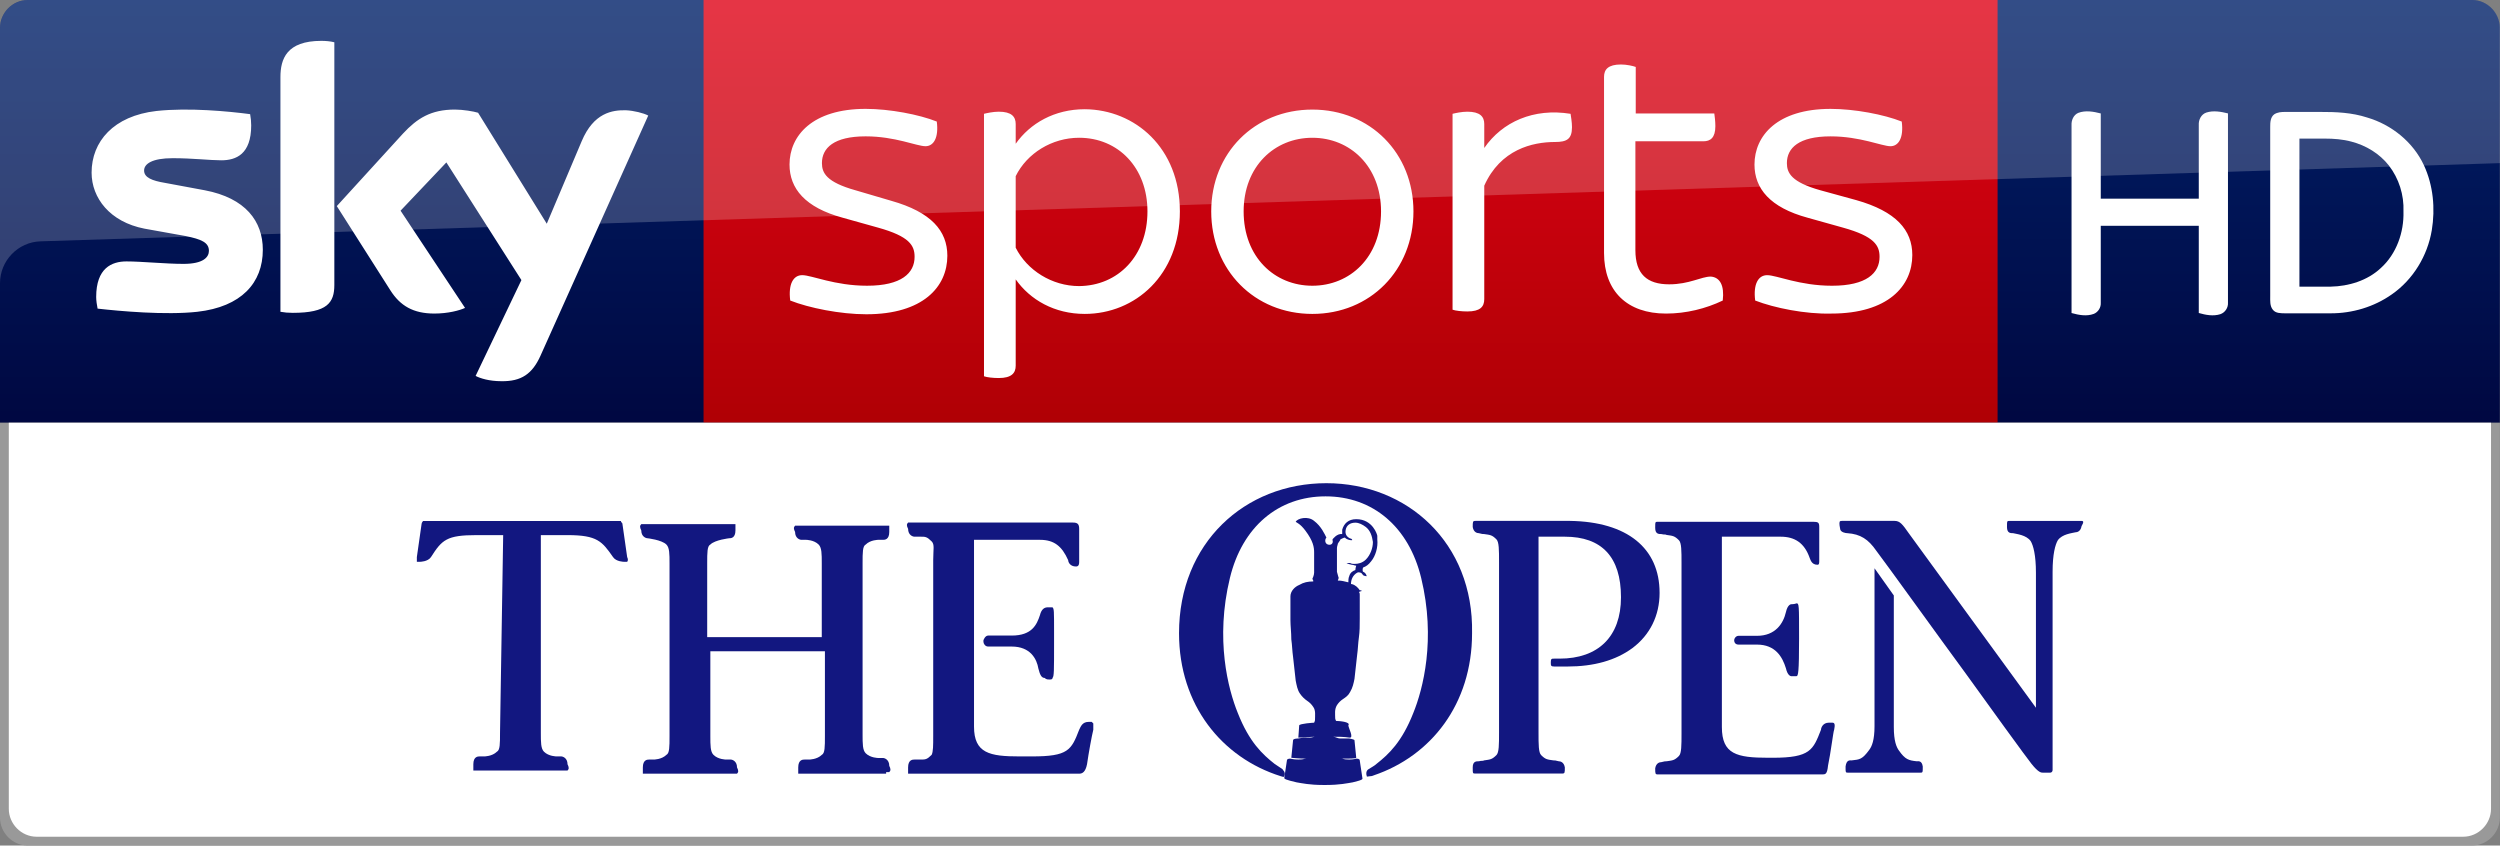 <svg height="240" viewBox="0 0 709.61 240" width="709.61" xmlns="http://www.w3.org/2000/svg" xmlns:xlink="http://www.w3.org/1999/xlink"><rect x="0" y="0" width="709.61" height="240" fill="#808080" stroke="none"/><linearGradient id="a" gradientTransform="matrix(-1 0 0 -1 -8215.806 -4580.7)" gradientUnits="userSpaceOnUse" x1="-8599.162" x2="-8599.162" y1="-4719.377" y2="-4553.606"><stop offset="0" stop-color="#a80002"/><stop offset="1" stop-color="#ea021a"/></linearGradient><linearGradient id="b" gradientTransform="matrix(-1 0 0 1 709.56 0)" gradientUnits="userSpaceOnUse" x1="99.851" x2="99.851" y1="138.674" y2="-27.096"><stop offset="0" stop-color="#00043b"/><stop offset="1" stop-color="#002672"/></linearGradient><path d="m7.9 0c-4.4 0-7.9 3.7-7.9 7.9v112.1h709.561v-112.1c0-4.2-3.5-7.9-7.9-7.9z" fill="url(#b)"/><g transform="matrix(.48 0 0 .48 567 0)"><path d="m47.72 66.75c4.27-1.63 9.01-.77 13.3.33v50.41h57.96v-43.52c-.2-3.08 1.41-6.38 4.46-7.41 4.18-1.36 8.64-.52 12.8.5v111.94c.19 2.95-1.68 5.81-4.48 6.78-4.19 1.35-8.66.5-12.78-.69v-51.58h-57.96v45.56c.17 2.76-1.52 5.48-4.09 6.53-4.28 1.62-8.94.68-13.19-.49v-111.08c-.16-2.92 1.16-6.08 3.98-7.28z" fill="#fff"/><path d="m163.6 67.6c1.935-1.25 4.183-1.423 6.447-1.407h20.664c9.42-.029 18.815.355 27.86 3.307 14.45 4.25 27.14 14.48 33.54 28.21 5.52 11.92 6.78 25.54 4.66 38.43-2.52 15.09-11.04 29.21-23.67 37.96-10.48 7.39-23.33 11.21-36.12 11.18h-27.04c-2.47-.06-5.46.05-7.15-2.1-1.87-2.29-1.55-5.41-1.57-8.16v-100.06c-.01-2.57.12-5.67 2.38-7.36m14.9 14.359v87.541h18.52c10.64-.21 21.64-3.56 29.54-10.93 9.32-8.38 13.81-21.17 13.46-33.53.39-9.74-2.69-19.54-8.69-27.24-5.52-7-13.5-11.82-22.09-14.05-5.145-1.391-10.41-1.791-15.703-1.791z" fill="#fff"/></g><path d="m199.7 0h367.3v120h-367.3z" fill="url(#a)"/><path d="m135 106.7c1.3.7 3.9 1.5 7.3 1.5 5.7.1 8.8-2.1 11.1-7.2l30.6-68.2c-1.3-.7-4.1-1.4-6.3-1.5-3.9-.1-9.2.7-12.6 8.8l-9.9 23.4-19.5-31.5c-1.3-.4-4.3-.9-6.6-.9-6.8 0-10.7 2.5-14.7 6.8l-18.8 20.6 15.2 23.9c2.8 4.4 6.5 6.6 12.5 6.6 3.9 0 7.2-.9 8.7-1.6l-18.3-27.6 13-13.7 21.3 33.4zm-40.1-25.8c0 5-2 7.9-11.8 7.9-1.3 0-2.4-.1-3.5-.3v-66.6c0-5.1 1.7-10.3 11.6-10.3 1.2 0 2.5.1 3.7.4zm-20.3-10c0 9.4-6.1 16.2-18.6 17.6-9 1-22.1-.2-28.3-.9-.2-1-.4-2.3-.4-3.3 0-8.2 4.4-10.1 8.6-10.1 4.3 0 11.1.7 16.2.7 5.6 0 7.2-1.9 7.2-3.7 0-2.4-2.2-3.3-6.6-4.2l-11.7-2.1c-9.8-1.9-15-8.7-15-15.9 0-8.8 6.2-16.1 18.4-17.5 9.2-1 20.5.1 26.6.9.2 1.1.3 2.1.3 3.2 0 8.2-4.3 9.9-8.5 9.9-3.2 0-8.1-.6-13.8-.6-5.8 0-8.1 1.6-8.1 3.5 0 2 2.3 2.9 5.9 3.5l11.3 2.1c11.6 2.2 16.5 8.8 16.5 16.9m149.7 14.4c-.6-4.7.9-7.2 3.4-7.2 2.7 0 9.2 3 18.4 3 9.8 0 13.5-3.6 13.5-8.2 0-3.2-1.4-5.8-10.4-8.3l-10-2.8c-10.7-2.9-15.1-8.3-15.1-15.1 0-8.2 6.5-15.8 21.6-15.8 6.8 0 15.2 1.6 20.2 3.6.6 4.6-.9 7-3.2 7-2.5 0-8.6-2.8-17-2.8-9 0-12.4 3.3-12.4 7.6 0 2.8 1.3 5.4 9.5 7.7l10.2 3c11.3 3.2 15.9 8.5 15.9 15.6 0 8.8-6.9 16.6-23 16.6-7.4 0-16.3-1.8-21.6-3.9m110.6-25.3c0 18.1-12.7 29.1-27 29.1-8.6 0-15.5-4-19.6-9.8v24.5c0 2.1-1.2 3.5-4.8 3.5-1.6 0-3.4-.2-4.2-.5v-74.5c.8-.2 2.6-.6 4.2-.6 3.6 0 4.8 1.4 4.8 3.5v5.6c4.1-5.8 11-9.8 19.6-9.8 14.3.1 27 11 27 29m-9.2 0c0-12.4-8.3-20.9-19.4-20.9-7.7 0-14.8 4.4-18 10.9v20.3c3.2 6.4 10.3 10.9 18 10.9 11.1-.1 19.4-8.6 19.4-21.2m18.1 0c0-16.6 12.3-28.9 28.7-28.9 16.5 0 28.7 12.4 28.7 28.9 0 16.7-12.3 29.1-28.7 29.1s-28.7-12.4-28.7-29.1m48.2 0c0-12.8-8.8-20.9-19.5-20.9s-19.5 8.1-19.5 20.9c0 13 8.8 21.1 19.5 21.1s19.5-8.1 19.5-21.1m54.2-23.9c0 3.4-1.5 4.2-4.8 4.2-6.4 0-15.5 2.1-20.1 12.4v32.2c0 2.2-1.2 3.5-4.8 3.5-1.6 0-3.4-.2-4.2-.5v-55.6c.8-.2 2.6-.6 4.2-.6 3.6 0 4.8 1.4 4.8 3.5v6.8c5.1-7.4 14-11.4 24.5-9.7.1.7.4 2.4.4 3.8m52 49.2c-.6-4.7.9-7.2 3.4-7.2 2.7 0 9.2 3 18.4 3 9.8 0 13.5-3.6 13.5-8.2 0-3.2-1.4-5.8-10.4-8.3l-10-2.8c-10.7-2.9-15.1-8.3-15.1-15.1 0-8.2 6.5-15.8 21.6-15.8 6.8 0 15.2 1.6 20.2 3.6.6 4.6-.9 7-3.2 7-2.4 0-8.6-2.8-17-2.8-9 0-12.4 3.3-12.4 7.6 0 2.8 1.3 5.4 9.5 7.7l10.2 2.8c11.3 3.2 15.9 8.5 15.9 15.6 0 8.8-6.9 16.6-23 16.6-7.3.2-16.2-1.6-21.6-3.7m-9.2 0c-4.8 2.3-10.4 3.7-16.1 3.7-11 0-17.6-6.3-17.6-17.2v-50c0-2.1 1.2-3.5 4.8-3.5 1.6 0 3.4.4 4.2.7v13.2h22.3c.1.7.3 2.2.3 3.6 0 3.3-1.4 4.3-3.4 4.3h-19.3v30.9c0 6.8 3.3 9.7 9.6 9.7 5.7 0 9.1-2.2 11.8-2.2 2.6.2 3.9 2.5 3.4 6.8" fill="#fff"/><path d="m8 0c-4.4 0-8 3.6-8 8v72.4c0-6.4 5.1-11.7 11.5-11.9l698.11-22.199v-38.301c0-4.4-3.6-8-8-8z" fill="#fff" opacity=".2"/><path d="m7.9 240c-4.4 0-7.9-3.7-7.9-7.9v-112.1h709.561v112.1c0 4.2-3.5 7.9-7.9 7.9z" fill="#999"/><path d="m10.4 237.5c-4.4 0-7.9-3.7-7.9-7.9v-109.6h704.56v109.6c0 4.2-3.5 7.9-7.9 7.9z" fill="#fff"/><g fill="#121780"><g transform="matrix(4.455 0 0 4.455 -1527.806 104.221)"><path d="m406.3 25.9h5.4c.2 0 .4-.1.5-.6.1-.7.3-1.8.4-2.2 0-.2 0-.3 0-.4 0 0-.1-.1-.1-.1h-.2c-.4 0-.5.3-.6.5-.5 1.3-.7 1.7-3 1.7h-.8c-1.9 0-2.9-.2-2.9-1.9v-11.9h4.2c.9 0 1.4.4 1.8 1.3 0 .1.1.4.5.4.2 0 .2-.2.2-.3v-2.1c0-.3-.1-.4-.4-.4h-10.3c-.1 0-.1 0-.2 0-.1.1-.1.2 0 .4 0 .4.3.5.4.5h.3.1c.3 0 .4 0 .7.3.2.2.1.5.1 1.2v.2 10.5.5c0 .6 0 1-.1 1.2-.3.3-.4.3-.7.3h-.1c-.1 0-.1 0-.3 0-.1 0-.4 0-.4.5v.4h.2z"/><path d="m409.8 19.9c.1 0 .2 0 .2-.1.1-.1.1-.4.1-2.3v-.6c0-1.4 0-1.5-.1-1.6-.1 0-.1 0-.2 0h-.1c-.2 0-.4.1-.5.5-.2.6-.5 1.3-1.8 1.3h-1.5c-.2 0-.3.3-.3.3v.1c0 .1.1.3.3.3h1.5c1.2 0 1.6.8 1.7 1.4.1.4.2.6.4.6.1.1.2.1.3.1z"/><path d="m399.4 25.8h.2c.1-.1.1-.2 0-.4 0-.4-.3-.5-.4-.5h-.3s-.5 0-.8-.3c-.2-.2-.2-.6-.2-1.2v-.3-10.6c0-.7 0-1.1.2-1.2.3-.3.8-.3.8-.3h.3c.1 0 .4 0 .4-.5 0-.2 0-.3 0-.4 0 0-.1 0-.2 0h-5.6c-.1 0-.1 0-.2 0-.1.1-.1.2 0 .4 0 .4.3.5.4.5h.3s.5 0 .8.3c.2.2.2.6.2 1.2v4.7h-7.3v-4.4-.3c0-.7 0-1.1.2-1.2.3-.3 1.2-.4 1.2-.4.1 0 .4 0 .4-.5 0-.2 0-.3 0-.4 0 0-.1 0-.2 0h-5.6c-.1 0-.1 0-.2 0-.1.1-.1.2 0 .4 0 .4.3.5.4.5 0 0 .9.1 1.2.4.2.2.2.6.2 1.2v.3 10.4.3c0 .7 0 1.1-.2 1.2-.3.3-.8.3-.8.3-.1 0-.3 0-.3 0-.1 0-.4 0-.4.5v.4h.2 5.6.2c.1-.1.1-.2 0-.4 0-.4-.3-.5-.4-.5h-.3s-.5 0-.8-.3c-.2-.2-.2-.6-.2-1.2v-.3-5.1h7.3v5.1.3c0 .7 0 1.1-.2 1.2-.3.3-.8.3-.8.3-.1 0-.3 0-.3 0-.1 0-.4 0-.4.5v.4h.2 5.4z"/><path d="m374.8 23.3c0 .7 0 1.1-.2 1.2-.3.3-.8.3-.8.3h-.3c-.1 0-.4 0-.4.5v.4h.2 5.6.2c.1-.1.1-.2 0-.4 0-.4-.3-.5-.4-.5h-.3s-.5 0-.8-.3c-.2-.2-.2-.6-.2-1.2v-12.6h1.7c1.9 0 2.2.4 2.9 1.4.2.3.7.3.7.3h.1.1s.1-.1 0-.3l-.3-2.1c0-.1-.1-.1-.1-.2h-12.6s-.1.1-.1.2l-.3 2.1-0.0.3h.1.1s.5 0 .7-.3c.7-1.1 1-1.4 2.9-1.4h1.7z"/></g><g transform="matrix(1.436 0 0 1.436 190.013 -321.066)"><path d="m442.3 29.1c-.3 0-1.9 0-1.9 0h-4.4s-1.6 0-1.9 0-.3 0-.3.7.4.7.7.7c.4.1 1.5.2 2 .9.3.5.6 1.6.6 3.6v.6 14.8l-14.5-19.9c-.7-1-1-1.4-1.6-1.4-1.3 0-5.1 0-6 0-.2 0-.3 0-.3.3s.1.6.1.7c.1.3.6.4.8.4 1.5.1 2.4.7 3.3 2 1 1.3 7.4 10.2 10.2 14 2 2.8 7.3 10.1 7.5 10.3.8 1 1.1 1 1.3 1h .2.6c.3 0 .3-.3.3-.3v-4.4-.1-17.5-.6c0-2 .3-3.1.6-3.6.5-.7 1.6-.8 2-.9.2 0 .6-.1.7-.7.3-.5.2-.6 0-.6z" transform="matrix(1.734 0 0 1.734 -487.824 276.087)"/><path d="m129.863 319.093c-16.127 0-29.133 11.792-29.133 29.653 0 14.22 8.497 24.624 20.116 28.266.52.173.694.173.694 0 .347-.867-.347-1.214-.347-1.387-.52-.347-1.04-.694-1.561-1.04-2.428-1.908-5.029-4.335-7.283-10.058-1.908-4.682-4.509-14.566-1.561-26.705 2.428-10.058 9.538-16.127 18.902-16.127 9.364 0 16.474 6.069 18.902 16.127 2.948 12.139.347 22.023-1.561 26.705-2.254 5.723-4.855 8.15-7.283 10.058-.347.347-1.04.694-1.561 1.04 0 0-.694.347-.347 1.387 0 .173.347 0 .694 0 .347 0 .694-.173.694-.173 11.272-3.815 19.422-14.046 19.422-28.092.347-17.861-12.832-29.653-28.786-29.653z" stroke-width="1.734"/><g transform="matrix(1.734 0 0 1.734 -487.824 276.087)"><path d="m394.2 37.3c0 2.6-1.1 4.8-3.1 6.3-1.9 1.4-4.4 2.1-7.4 2.1-.4 0-.9 0-1.2 0 0 0 0 0-.3 0-.4 0-.4-.1-.4-.5s.1-.4.4-.4h.6c4.4 0 7-2.5 7-7 0-4.6-2.2-6.9-6.4-6.9h-3v21.7.6c0 1.4 0 2.3.3 2.6.5.5.7.5 1.4.6.2 0 .2 0 .6.1.2 0 .6.1.7.7 0 .6 0 .7-.3.7s-1.9 0-1.9 0h-6.1s-1.6 0-1.9 0-.3 0-.3-.7.4-.7.7-.7c.4-.1.4 0 .6-.1.7-.1.9-.1 1.4-.6.3-.3.3-1.2.3-2.6v-18.9-.5c0-1.4 0-2.3-.3-2.6-.5-.5-.7-.5-1.4-.6-.2 0-.2 0-.6-.1-.2 0-.6-.1-.7-.7 0-.6 0-.7.3-.7h1.9 8.9c6.5.1 10.2 3.1 10.2 8.2z"/><path d="m409.2 38.6s-.4 0-.6.9c-.3 1.3-1.2 2.7-3.3 2.7 0 0-1.8 0-2.1 0s-.5.3-.5.5.1.5.5.5h2.1c2.1 0 2.9 1.4 3.3 2.7.2.9.6.9.6.9h.6c.2 0 .3-.4.3-4.3s0-4-.3-4c-.2.1-.6.1-.6.1z"/><path d="m413.9 52.1c-.1 0-.1 0-.4 0-.7 0-.9.6-.9.8-.9 2.3-1.2 3.2-5.5 3.2-.1 0-.5 0-.5 0-3.6 0-5.3-.4-5.3-3.5v-21.7h6.7c1.6 0 2.7.7 3.3 2.4.1.2.2.8.9.8.2 0 .2-.2.2-.5 0-1 0-3.4 0-3.8 0-.5-.1-.6-.7-.6-.4 0-.6 0-1.9 0h-6-1.8-5.9-.2s-1.6 0-1.9 0-.3 0-.3.7.4.7.7.7c.4.1.4 0 .6.1.7.1.9.1 1.4.6.3.3.3 1.2.3 2.6v.5 18.4.5c0 1.4 0 2.3-.3 2.6-.5.5-.7.5-1.4.6-.2 0-.2 0-.6.1-.2 0-.6.1-.7.7 0 .6 0 .7.3.7h1.9 6.1 1.4.1.4 8.8c.4 0 .6 0 .7-1 .3-1.4.6-3.9.7-4.1.1-.5.1-.8-.2-.8z"/><path d="m423.5 56.5c-.9-.1-1.3-.2-2-1.2-.3-.4-.6-1.1-.6-2.7v-.4-.1-.1-14.4l-2.2-3.1v17.5.5c0 1.6-.3 2.3-.6 2.7-.8 1.1-1.1 1.1-2 1.2-.2 0-.6-.1-.7.7 0 .7 0 .7.3.7h1.8 4.6 1.8c.3 0 .3 0 .3-.7-.1-.7-.5-.6-.7-.6z"/></g><path d="m131.771 366.087s-.173-.347-.173-.52c0-.867-.173-1.734.347-2.601.347-.52.694-.867 1.214-1.214s1.04-.694 1.387-1.387c.52-.867.694-1.734.867-2.601.173-1.561.347-3.121.52-4.682.173-1.214.173-2.254.347-3.468s.173-2.428.173-3.815c0-1.561 0-3.121 0-4.682 0-.173 0-.347-.173-.52.347-.173.52-.173.52-.173s.173-.173-.347-.173c-.347-.52-.867-1.04-1.561-1.214h-.173c0-.867.347-1.734 1.214-2.254.347-.173.52 0 .694 0s .347.347.52.52c.347.173.694.173.694.173-.173-.52-.347-.694-.694-.867-.173 0-.173-.694 0-.867.52-.173 1.04-.52 1.561-1.214.867-1.04 1.387-2.775 1.214-4.335 0-.173 0-.347 0-.694 0-.173-.867-3.295-4.162-3.295-1.561 0-2.428.867-2.775 2.081v.867c-1.04-.173-1.908 1.04-1.908 1.04v.173c.173.52-.173 1.04-.867.867-.694-.173-.694-1.04-.347-1.387-.347-.694-1.04-2.254-2.428-3.295-1.214-1.04-3.295-.52-3.642.173.173.173.867.347 1.908 1.734 1.561 2.081 1.734 3.295 1.734 4.335v3.988c0 .52-.347 1.214-.347 1.214l.173.347v.173c-1.04 0-1.908.173-2.775.694-.867.347-1.734 1.214-1.734 2.254v4.682c0 1.214.173 2.428.173 3.815.173 1.214.173 2.254.347 3.468.173 1.561.347 3.121.52 4.682.173.867.347 1.908.867 2.601.347.52.867 1.04 1.387 1.387.52.347.867.694 1.214 1.214.52.694.347 1.734.347 2.601 0 .173-.173.52-.173.52-.173 0-2.775.173-2.948.52 0 .347-.173 2.254-.173 2.428 1.214 0 2.254-.173 3.642-.173h-.173c-.52 0-.694.173-1.214.173-.867 0-1.387 0-2.254.173 0 0-1.04 0-1.04.347 0 .173-.347 3.468-.347 3.468.173 0 1.387.173 3.121.173 0 0 0 0-.173 0-.52 0-.347.173-1.561.173-1.04 0-1.387-.173-1.561-.173s-.694 0-.694.347c0 .173-.52 3.295-.52 3.468s.173.347 2.428.867c1.04.173 2.601.52 5.202.52h.694c2.601 0 4.162-.347 5.202-.52 2.254-.52 1.908-.694 1.908-.867s-.52-3.295-.52-3.468c0-.347-.52-.347-.694-.347 0 0-.52.173-1.387.173-1.214 0-1.04-.173-1.561-.173 0 0 0 0-.173 0 1.734 0 2.948 0 3.121-.173 0 0-.347-3.295-.347-3.468s-1.04-.347-1.04-.347c-.52 0-.867 0-1.387 0-.173 0-.347 0-.347 0-.694 0-.867-.347-1.561-.347 0 0 0 0-.173 0 1.214 0 2.428 0 3.468.173s-.173-1.908-.173-2.428c.52-.694-1.908-.867-2.428-.867zm3.815-29.827c-.52.173-1.04.52-1.214 1.214-.173.347-.173.867-.173 1.214-.694-.173-1.387-.347-1.908-.347h-.173l.173-.52s-.173-.52-.347-1.214c0-.347 0-3.815 0-4.682 0-.347.173-.694.173-.867.173-.347.52-.694.52-.867.347-.173.694-.347.867-.347.52.52 1.214.52 1.387.52s0-.347-.347-.347c-.694-.347-1.04-.867-.867-1.734s.867-1.387 1.908-1.387c.694 0 1.387.347 2.081.867.867.694 1.214 1.734 1.387 2.948 0 1.214-.52 2.601-1.387 3.468-.694.694-1.561.867-2.254.867-.347 0-.52 0-.867-.173-.173 0-.173 0-.347 0s-.347 0-.347 0 .173.173 1.04.347c.347 0 .52.173.867.173-.173.52-.173.867-.173.867z" stroke-width="1.734"/></g></g></svg>